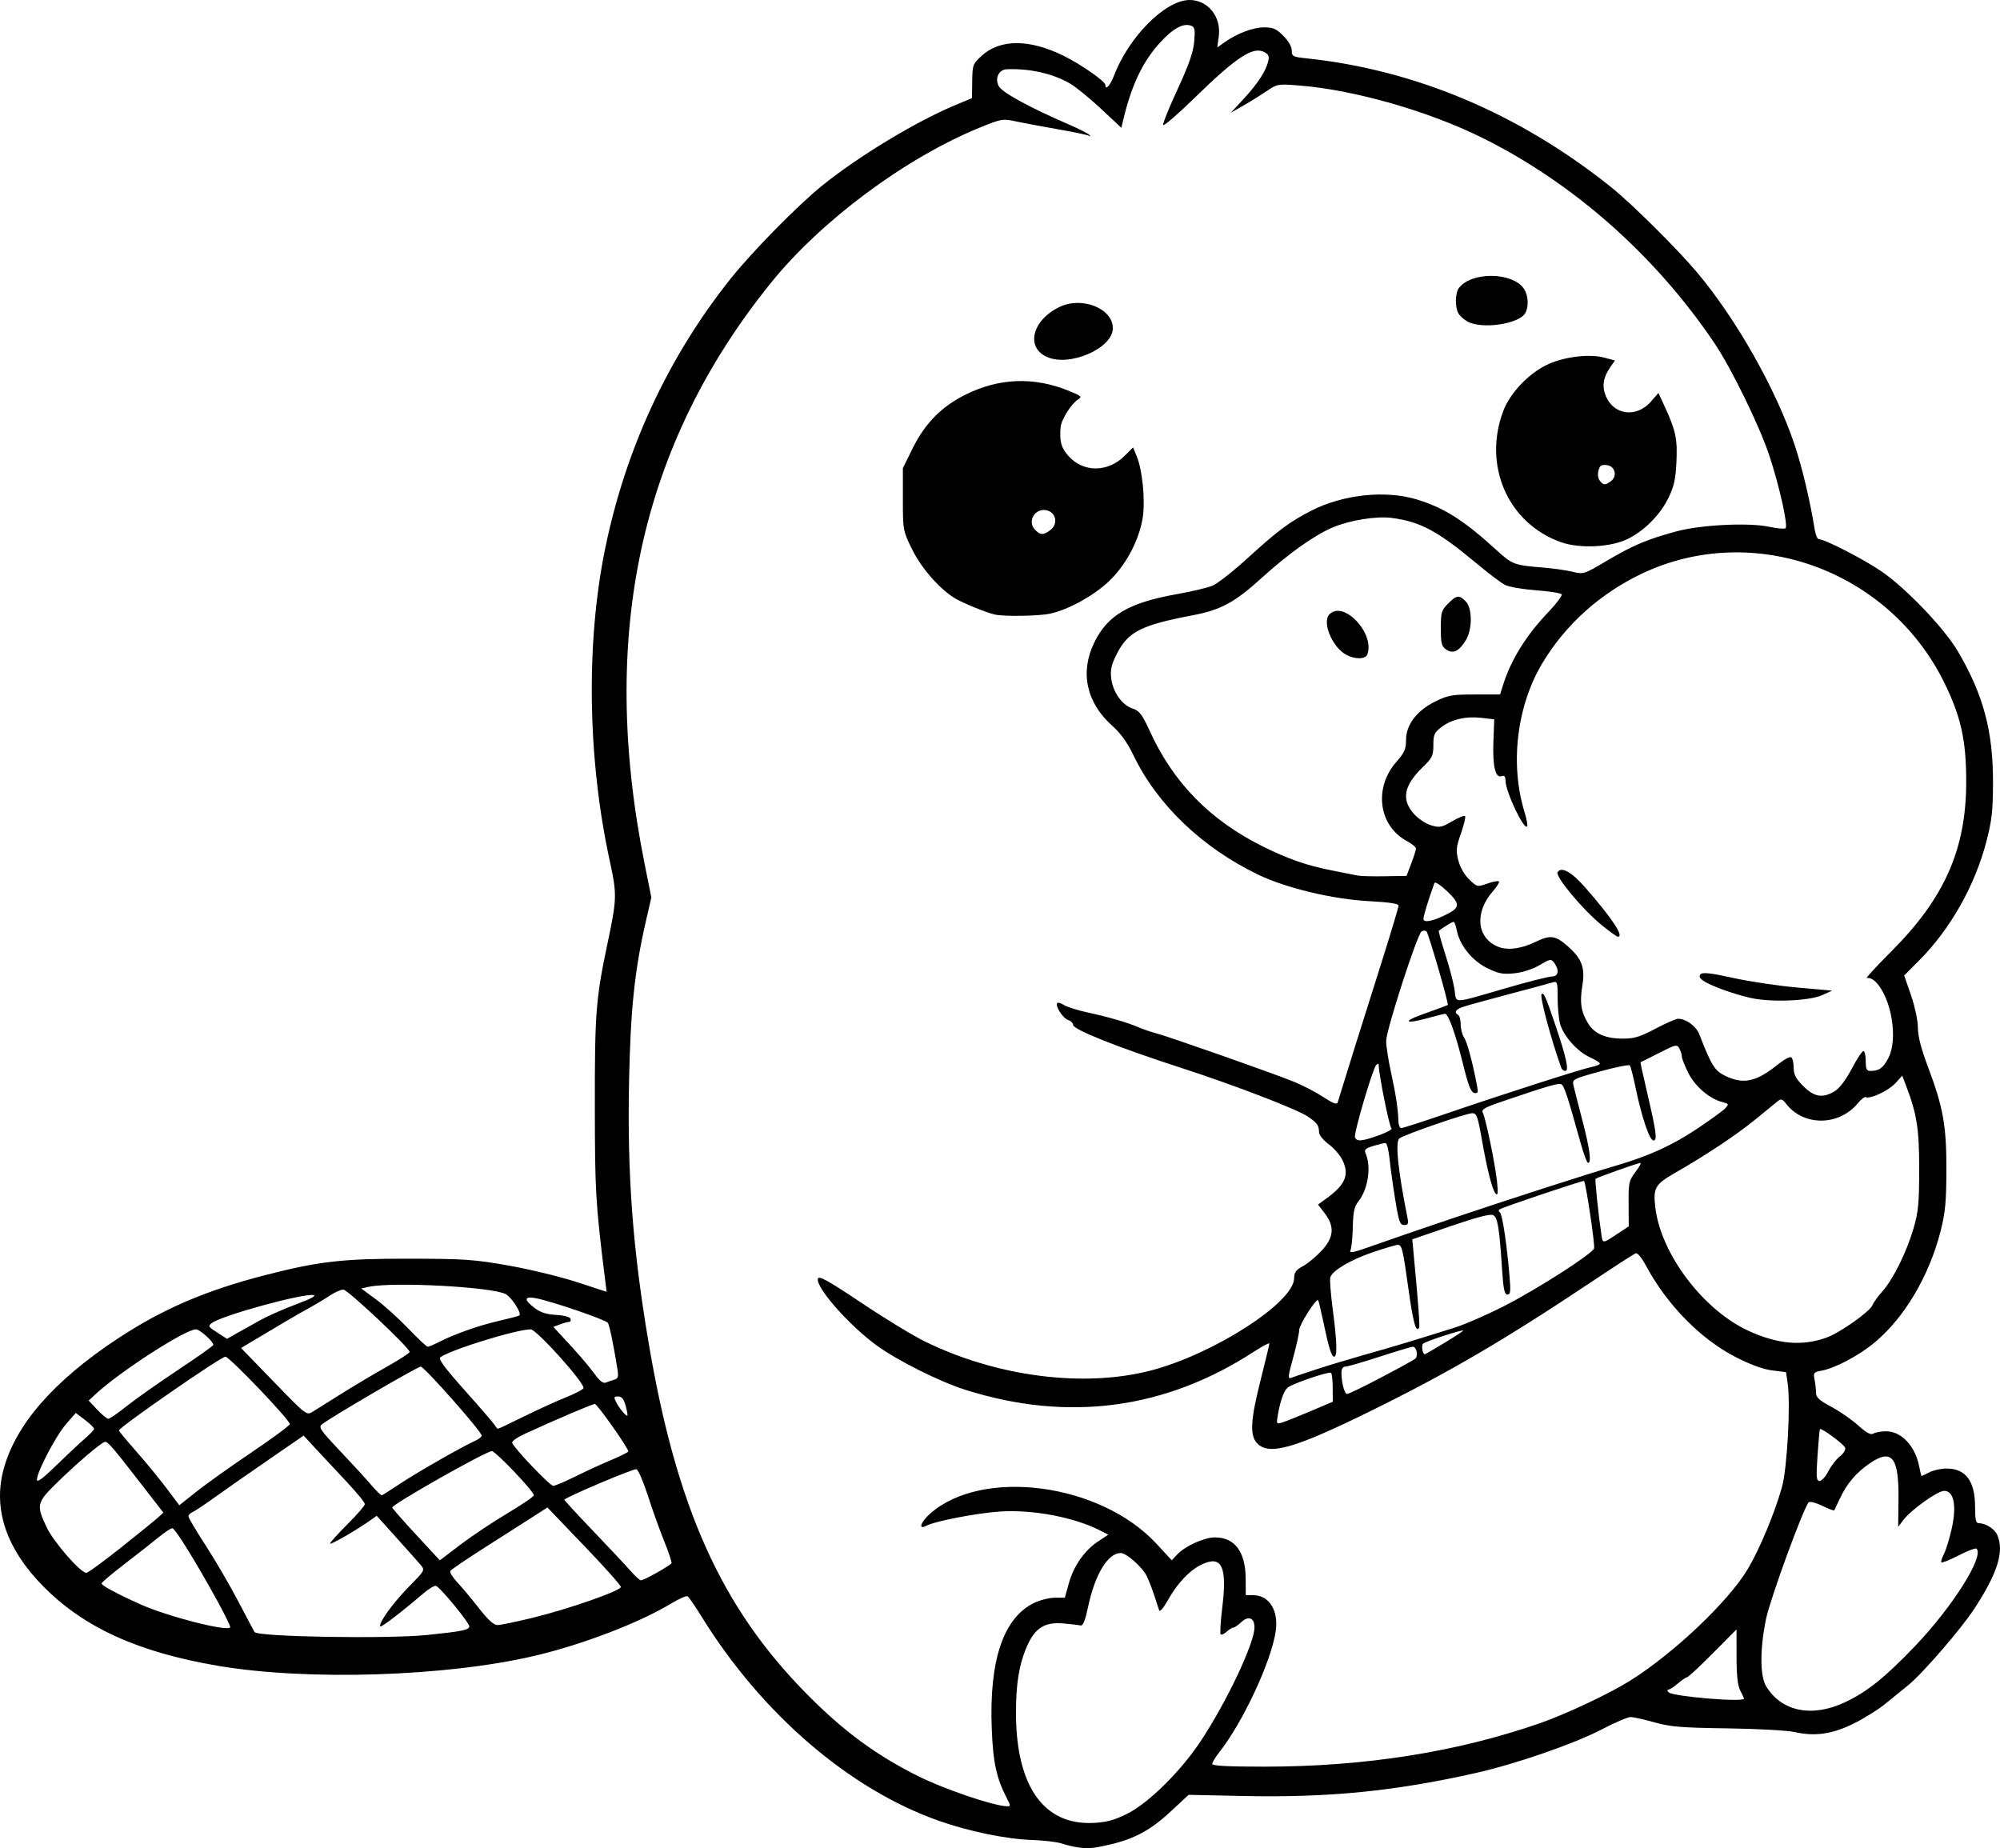 <?xml version="1.0" encoding="UTF-8" standalone="no"?>
<!-- Created with Inkscape (http://www.inkscape.org/) -->

<svg
   width="212.958mm"
   height="196.795mm"
   viewBox="0 0 212.958 196.795"
   version="1.1"
   id="svg1"
   xml:space="preserve"
   xmlns="http://www.w3.org/2000/svg"
   xmlns:svg="http://www.w3.org/2000/svg"><defs
     id="defs1" /><g
     id="layer1"
     transform="translate(-20.277,361.565)"><path
       style="fill:#000000"
       d="m 134.802,-164.9 c -0.364,-0.061 -1.063,-0.237 -1.553,-0.392 -0.491,-0.155 -1.919,-0.317 -3.175,-0.36 -2.676,-0.093 -6.623,-0.909 -9.809,-2.028 -9.52,-3.345 -18.866,-11.378 -25.261,-21.712 -0.699,-1.129 -1.378,-2.119 -1.509,-2.2 -0.131,-0.081 -0.922,0.265 -1.757,0.77 -3.39,2.049 -9.393,4.352 -14.483,5.555 -9.393,2.221 -24.197,2.695 -33.734,1.082 -8.506,-1.439 -14.316,-4.08 -18.647,-8.475 -3.893,-3.952 -5.336,-8.153 -4.241,-12.355 1.25,-4.8 5.338,-9.507 12.173,-14.014 4.791,-3.16 9.393,-5.139 15.743,-6.77 5.714,-1.468 8.228,-1.753 15.346,-1.741 5.853,0.01 6.877,0.081 10.548,0.731 2.236,0.396 5.497,1.187 7.245,1.757 l 3.179,1.037 -0.17,-1.373 c -1.003,-8.092 -1.074,-9.295 -1.082,-18.439 -0.009,-9.926 0.106,-11.387 1.359,-17.33 0.994,-4.711 1.006,-5.18 0.232,-8.731 -2.364,-10.837 -2.551,-23.18 -0.504,-33.205 2.184,-10.694 6.729,-20.472 13.403,-28.835 2.278,-2.854 7.131,-7.787 9.711,-9.87 3.867,-3.122 9.99,-6.826 14.164,-8.568 l 1.793,-0.749 0.025,-1.806 c 0.024,-1.729 0.067,-1.844 0.996,-2.696 1.968,-1.803 5.084,-1.806 8.732,-0.009 1.861,0.917 4.452,2.727 4.452,3.11 0,0.617 0.516,0.057 0.919,-0.999 1.584,-4.147 5.469,-8.038 8.037,-8.049 1.966,-0.008 3.404,1.786 3.116,3.888 l -0.16,1.168 0.772,-0.549 c 1.335,-0.951 3.017,-1.587 4.21,-1.593 0.96,-0.005 1.3,0.143 2.051,0.894 0.549,0.549 0.9,1.161 0.9,1.568 0,0.619 0.113,0.681 1.521,0.829 11.636,1.222 22.677,5.884 32.464,13.706 2.184,1.746 6.968,6.486 9.142,9.059 4.172,4.938 8.435,12.465 10.414,18.389 0.816,2.443 1.649,5.955 2.15,9.062 0.088,0.546 0.286,0.992 0.44,0.992 0.633,0 4.848,2.171 6.7,3.451 2.628,1.817 6.687,6.075 8.11,8.507 2.713,4.638 3.74,8.489 3.728,13.971 -0.007,2.965 -0.124,4.021 -0.693,6.218 -1.222,4.723 -3.845,9.371 -7.173,12.709 l -1.592,1.597 0.727,2.108 c 0.414,1.199 0.729,2.686 0.732,3.449 0.003,0.913 0.345,2.244 1.068,4.164 1.634,4.336 1.981,6.283 1.967,11.031 -0.01,3.383 -0.119,4.518 -0.62,6.482 -1.217,4.766 -3.845,9.203 -7.012,11.839 -1.693,1.409 -4.185,2.731 -5.677,3.012 -0.82,0.154 -0.874,0.226 -0.728,0.959 0.087,0.436 0.158,1.068 0.158,1.405 0,0.48 0.351,0.8 1.618,1.475 0.89,0.474 2.177,1.365 2.861,1.98 0.9,0.809 1.348,1.051 1.623,0.877 0.209,-0.132 0.818,-0.242 1.352,-0.245 1.636,-0.007 3.121,1.581 3.533,3.775 0.101,0.541 0.217,0.983 0.257,0.983 0.04,0 0.414,-0.178 0.83,-0.395 0.417,-0.217 1.237,-0.396 1.823,-0.397 2.041,-0.003 3.035,1.335 3.035,4.086 0,1.339 0.087,1.733 0.384,1.733 0.732,0 1.675,0.59 1.968,1.232 0.782,1.716 0.069,4.043 -2.397,7.827 -1.442,2.213 -5.504,6.913 -7.099,8.215 -0.655,0.535 -1.782,1.449 -2.505,2.032 -0.723,0.583 -2.205,1.5 -3.293,2.038 -2.269,1.121 -4.097,1.383 -6.265,0.898 -0.788,-0.176 -3.981,-0.353 -7.179,-0.396 -4.907,-0.067 -6.055,-0.162 -7.745,-0.639 -1.091,-0.308 -2.235,-0.562 -2.542,-0.565 -0.306,-0.002 -1.676,0.582 -3.043,1.299 -2.92,1.531 -9.164,3.694 -13.466,4.663 -8.574,1.932 -15.662,2.635 -24.659,2.445 l -5.901,-0.125 -1.9,1.768 c -2.146,1.996 -3.873,2.929 -6.566,3.547 -1.836,0.421 -2.294,0.452 -3.572,0.238 z m 5.5,-3.541 c 2.26,-1.123 5.691,-4.51 7.811,-7.71 2.792,-4.216 5.739,-10.446 5.739,-12.132 0,-1.028 -0.642,-1.275 -1.42,-0.544 -0.329,0.309 -0.701,0.563 -0.826,0.563 -0.125,0 -0.445,0.198 -0.712,0.439 -0.267,0.242 -0.556,0.368 -0.643,0.282 -0.087,-0.087 -0.006,-1.403 0.18,-2.925 0.518,-4.236 -0.052,-5.483 -2.087,-4.565 -1.326,0.598 -2.664,1.985 -3.71,3.847 -0.509,0.905 -0.86,1.3 -0.941,1.058 -0.071,-0.212 -0.317,-0.96 -0.546,-1.662 -0.229,-0.703 -0.587,-1.608 -0.795,-2.011 -0.491,-0.95 -2.146,-2.4 -2.738,-2.4 -1.361,0 -2.735,2.244 -3.461,5.657 -0.339,1.59 -0.557,2.124 -0.838,2.056 -0.209,-0.051 -1.035,-0.148 -1.836,-0.215 -1.958,-0.164 -2.986,0.477 -3.833,2.392 -0.85,1.921 -1.195,3.998 -1.189,7.159 0.013,7.796 2.964,11.964 8.273,11.689 1.38,-0.071 2.207,-0.297 3.572,-0.975 z m -12.798,-1.611 c -1.13,-2.186 -1.481,-3.789 -1.626,-7.428 -0.29,-7.285 1.235,-11.822 4.508,-13.406 0.63,-0.305 1.623,-0.554 2.208,-0.554 h 1.064 l 0.424,-1.526 c 0.516,-1.855 1.673,-3.513 3.12,-4.471 l 1.08,-0.715 -0.721,-0.378 c -2.783,-1.458 -7.249,-2.321 -10.803,-2.088 -2.472,0.162 -6.938,1.026 -7.862,1.521 -0.875,0.468 -0.583,-0.416 0.432,-1.308 5.578,-4.898 18.113,-3.231 24.071,3.2 l 1.646,1.777 0.571,-0.608 c 0.853,-0.908 2.881,-1.828 4.029,-1.828 2.11,0 3.251,1.526 3.27,4.371 l 0.011,1.786 0.801,3.4e-4 c 1.702,7.2e-4 2.717,1.642 2.384,3.859 -0.483,3.223 -3.5,9.686 -5.996,12.848 -0.419,0.53 -0.761,1.096 -0.761,1.257 0,0.205 1.689,0.292 5.622,0.29 10.64,-0.005 20.481,-1.563 29.303,-4.638 2.764,-0.963 7.424,-3.163 9.583,-4.523 4.715,-2.97 10.466,-8.435 12.539,-11.915 1.242,-2.085 2.858,-5.967 3.617,-8.687 0.558,-2.002 0.935,-8.88 0.606,-11.071 l -0.176,-1.174 -1.471,-0.184 c -0.955,-0.119 -2.309,-0.612 -3.857,-1.403 -3.762,-1.923 -7.356,-5.587 -9.605,-9.792 -0.444,-0.83 -0.884,-1.347 -1.081,-1.272 -0.183,0.07 -2.275,1.424 -4.649,3.009 -9.329,6.228 -15.288,9.712 -23.631,13.816 -8.076,3.972 -10.777,4.734 -12.028,3.39 -0.787,-0.845 -0.694,-2.463 0.385,-6.739 0.508,-2.014 0.925,-3.754 0.926,-3.867 9.6e-4,-0.113 -0.742,0.279 -1.652,0.87 -9.449,6.139 -19.779,7.506 -30.698,4.06 -2.746,-0.867 -7.213,-3.099 -9.453,-4.723 -2.965,-2.15 -6.586,-6.281 -6.258,-7.137 0.119,-0.31 1.173,0.28 4.602,2.577 2.446,1.639 5.468,3.482 6.715,4.097 7.691,3.793 17.021,4.993 24.177,3.111 6.68,-1.757 15.172,-7.23 15.204,-9.8 0.008,-0.639 0.197,-0.901 0.945,-1.303 0.514,-0.277 1.407,-1.016 1.984,-1.642 1.31,-1.421 1.406,-2.569 0.333,-3.976 l -0.716,-0.938 0.782,-0.563 c 2.101,-1.512 2.566,-2.535 1.859,-4.09 -0.244,-0.537 -0.914,-1.326 -1.488,-1.754 -0.62,-0.462 -1.046,-1 -1.048,-1.323 -0.005,-0.694 -0.207,-0.973 -1.187,-1.638 -1.137,-0.771 -7.929,-3.384 -13.357,-5.139 -6.846,-2.213 -11.646,-4.122 -11.646,-4.63 0,-0.191 -0.239,-0.422 -0.532,-0.515 -0.55,-0.175 -1.415,-1.535 -1.147,-1.804 0.084,-0.084 0.406,0.013 0.717,0.215 0.311,0.202 1.458,0.561 2.549,0.799 2.281,0.496 4.282,1.081 5.424,1.584 0.437,0.192 1.271,0.476 1.855,0.631 1.424,0.378 12.522,4.281 14.682,5.164 0.946,0.387 2.347,1.119 3.115,1.628 0.962,0.638 1.43,0.82 1.507,0.588 0.062,-0.185 0.366,-1.171 0.677,-2.189 0.311,-1.019 0.903,-2.924 1.316,-4.233 0.413,-1.31 1.594,-5.051 2.625,-8.314 1.03,-3.263 1.873,-6.073 1.873,-6.243 0,-0.211 -0.999,-0.363 -3.109,-0.473 -3.877,-0.203 -8.868,-1.393 -11.84,-2.825 -5.961,-2.871 -10.752,-7.454 -13.276,-12.704 -0.655,-1.363 -1.36,-2.346 -2.25,-3.139 -2.761,-2.459 -3.468,-5.678 -1.942,-8.842 1.42,-2.945 3.7,-4.28 8.873,-5.195 1.529,-0.27 3.216,-0.674 3.748,-0.896 0.532,-0.222 2.257,-1.583 3.834,-3.025 3.088,-2.823 4.429,-3.818 6.703,-4.971 3.401,-1.725 7.917,-2.194 11.239,-1.168 2.917,0.901 4.994,2.226 8.473,5.403 1.663,1.519 1.855,1.59 5.027,1.846 1.019,0.082 2.388,0.28 3.043,0.439 1.175,0.285 1.223,0.27 3.694,-1.196 2.719,-1.614 4.359,-2.302 7.419,-3.118 2.587,-0.689 7.642,-0.937 9.795,-0.48 0.877,0.186 1.677,0.256 1.777,0.156 0.281,-0.281 -0.65,-4.459 -1.717,-7.698 -1.049,-3.185 -4.048,-9.327 -5.879,-12.039 -6.292,-9.321 -15.01,-17.027 -24.702,-21.834 -5.758,-2.856 -13.664,-5.112 -19.528,-5.571 -2.231,-0.175 -2.311,-0.161 -3.44,0.607 -0.635,0.432 -1.751,1.125 -2.478,1.54 l -1.323,0.754 1.333,-1.44 c 1.497,-1.616 2.377,-2.951 2.638,-3.998 0.139,-0.558 0.057,-0.77 -0.395,-1.012 -1.212,-0.649 -2.967,0.507 -7.528,4.958 -1.737,1.695 -3.2,2.953 -3.253,2.796 -0.052,-0.157 0.638,-1.869 1.533,-3.804 1.196,-2.584 1.666,-3.926 1.768,-5.053 0.114,-1.261 0.062,-1.563 -0.295,-1.7 -0.739,-0.284 -1.639,0.105 -2.757,1.189 -2.174,2.109 -3.524,4.745 -4.483,8.749 l -0.22,0.92 -2.173,-2.032 c -1.195,-1.118 -2.68,-2.326 -3.299,-2.685 -1.835,-1.064 -4.312,-1.62 -6.74,-1.514 -0.85,0.037 -1.283,0.972 -0.837,1.806 0.354,0.662 3.3,2.273 7.376,4.035 1.091,0.472 2.103,0.981 2.249,1.132 0.178,0.185 0.165,0.218 -0.041,0.103 -0.168,-0.094 -1.657,-0.406 -3.307,-0.692 -1.651,-0.287 -3.656,-0.662 -4.457,-0.834 -1.406,-0.303 -1.536,-0.28 -3.834,0.656 -7.92,3.229 -16.881,9.888 -22.245,16.531 -13.942,17.267 -18.344,37.535 -13.447,61.916 l 0.709,3.532 -0.583,2.538 c -1.194,5.199 -1.633,9.368 -1.789,16.989 -0.204,9.938 0.381,17.821 2.062,27.781 2.988,17.716 7.756,28.308 16.901,37.548 3.887,3.927 7.298,6.441 11.787,8.689 2.779,1.391 7.993,3.169 9.454,3.223 0.442,0.016 0.445,-0.032 0.037,-0.819 z m -1.301,-126.077 c -0.87,-0.192 -3.383,-1.214 -4.225,-1.718 -1.634,-0.978 -3.61,-3.233 -4.59,-5.239 -0.965,-1.974 -0.974,-2.024 -0.974,-5.314 v -3.321 l 1.038,-2.099 c 1.333,-2.696 3.109,-4.488 5.713,-5.764 3.56,-1.744 7.232,-1.867 10.919,-0.367 1.351,0.55 1.441,0.635 0.975,0.926 -0.716,0.447 -1.795,2.174 -1.853,2.967 -0.114,1.535 0.054,2.149 0.827,3.03 1.571,1.789 4.207,1.788 5.996,-0.002 l 0.893,-0.893 0.387,0.927 c 0.616,1.474 0.934,4.739 0.641,6.572 -0.389,2.429 -1.838,5.129 -3.658,6.813 -1.644,1.522 -4.203,2.929 -6.136,3.374 -1.17,0.27 -4.915,0.338 -5.953,0.109 z m 5.964,-9.038 c 0.788,-0.638 0.551,-1.812 -0.415,-2.055 -1.219,-0.306 -2.127,1.113 -1.298,2.029 0.576,0.636 0.952,0.642 1.713,0.026 z m 54.308,1.33 c -5.626,-2.007 -8.318,-8.126 -6.139,-13.952 0.738,-1.971 2.814,-4.12 4.852,-5.022 1.792,-0.792 4.381,-1.088 5.913,-0.674 l 1.133,0.306 -0.5,0.715 c -0.751,1.074 -0.9,2.047 -0.471,3.073 0.853,2.042 3.277,2.341 4.799,0.591 l 0.804,-0.924 0.691,1.501 c 1.156,2.51 1.342,3.399 1.225,5.853 -0.088,1.834 -0.26,2.611 -0.843,3.803 -0.883,1.805 -2.478,3.432 -4.268,4.354 -1.79,0.922 -5.17,1.098 -7.197,0.375 z m 5.319,-6.483 c 0.732,-0.535 0.463,-1.619 -0.428,-1.722 -0.584,-0.067 -0.75,0.045 -0.889,0.599 -0.1,0.398 -0.035,0.845 0.155,1.075 0.4,0.482 0.559,0.489 1.162,0.048 z m -60.056,-13.244 c -2.289,-1.04 -1.535,-3.941 1.384,-5.329 2.384,-1.134 5.649,0.18 5.649,2.273 0,2.149 -4.614,4.155 -7.032,3.056 z m 44.808,-3.756 c -0.397,-0.215 -0.843,-0.619 -0.992,-0.898 -0.366,-0.684 -0.329,-2.164 0.068,-2.684 1.331,-1.744 5.666,-1.709 6.902,0.056 0.483,0.69 0.563,1.875 0.175,2.6 -0.63,1.177 -4.591,1.772 -6.153,0.925 z m 40.185,147.011 c 2.328,-1.089 4.289,-2.662 7.45,-5.972 4.003,-4.193 7.388,-9.552 6.557,-10.383 -0.094,-0.094 -0.945,0.226 -1.89,0.711 -0.946,0.485 -1.778,0.823 -1.85,0.752 -0.072,-0.072 0.049,-0.476 0.268,-0.897 0.219,-0.422 0.593,-1.643 0.832,-2.715 0.542,-2.434 0.225,-4.006 -0.808,-4.006 -0.705,0 -3.547,2.034 -4.362,3.122 l -0.536,0.715 0.035,-2.91 c 0.055,-4.53 -0.704,-5.478 -3.079,-3.845 -1.428,0.982 -2.427,2.159 -3.147,3.704 -0.307,0.659 -0.584,1.242 -0.616,1.296 -0.032,0.053 -0.609,-0.17 -1.282,-0.496 -0.689,-0.333 -1.32,-0.491 -1.442,-0.361 -0.554,0.588 -4.097,10.275 -4.535,12.4 -0.662,3.206 -0.658,6.088 0.009,7.182 1.646,2.699 4.872,3.353 8.397,1.704 z m -10.756,-0.386 c 0,-0.056 -0.178,-0.443 -0.395,-0.86 -0.28,-0.536 -0.396,-1.6 -0.397,-3.634 l -0.002,-2.876 -2.529,2.546 c -1.391,1.4 -2.623,2.546 -2.737,2.546 -0.114,0 -0.554,0.298 -0.977,0.661 -0.423,0.364 -0.882,0.661 -1.02,0.661 -0.139,1.8e-4 -0.125,0.127 0.032,0.283 0.449,0.449 8.025,1.084 8.025,0.673 z m -140.229,-6.778 c 3.721,-0.38 4.498,-0.538 4.498,-0.916 0,-0.41 -3.13,-4.211 -3.555,-4.317 -0.164,-0.041 -0.771,0.329 -1.348,0.822 -2.29,1.957 -4.451,3.612 -4.565,3.498 -0.265,-0.265 1.332,-2.493 3.002,-4.189 1.764,-1.792 1.767,-1.797 1.273,-2.378 -0.272,-0.32 -1.433,-1.623 -2.578,-2.896 l -2.083,-2.314 -0.695,0.491 c -1.531,1.081 -4.267,2.656 -4.267,2.457 0,-0.116 0.83,-1.038 1.845,-2.048 1.015,-1.01 1.848,-1.975 1.852,-2.145 0.004,-0.17 -0.87,-1.241 -1.942,-2.381 -1.072,-1.14 -2.54,-2.712 -3.263,-3.494 l -1.314,-1.421 -3.682,2.535 c -2.025,1.394 -4.611,3.201 -5.746,4.014 -1.135,0.814 -2.236,1.546 -2.447,1.627 -0.211,0.081 -0.384,0.274 -0.384,0.428 0,0.154 0.819,1.54 1.821,3.081 1.001,1.54 2.569,4.229 3.484,5.975 0.915,1.746 1.692,3.214 1.727,3.261 0.378,0.511 14.127,0.743 18.369,0.31 z m -22.388,-3.739 c -2.304,-4.184 -4.437,-7.619 -4.736,-7.629 -0.148,-0.005 -0.815,0.438 -1.481,0.984 -0.667,0.546 -2.298,1.826 -3.625,2.844 -1.327,1.019 -2.417,1.939 -2.421,2.045 -0.009,0.229 1.514,1.05 4.138,2.232 2.887,1.3 9.335,2.948 9.558,2.443 0.043,-0.097 -0.601,-1.411 -1.432,-2.92 z m 33.64,1.907 c 3.893,-0.952 9.386,-2.876 9.386,-3.287 -2.8e-4,-0.167 -1.76,-2.138 -3.91,-4.38 l -3.909,-4.077 -1.448,0.931 c -0.796,0.512 -3.087,1.974 -5.09,3.249 -2.003,1.275 -3.714,2.434 -3.801,2.575 -0.087,0.141 0.251,0.692 0.752,1.224 0.501,0.533 1.537,1.772 2.302,2.754 0.964,1.237 1.57,1.786 1.971,1.786 0.319,0 2.005,-0.349 3.748,-0.775 z m 13.227,-4.807 c 0.798,-0.45 1.497,-0.897 1.554,-0.992 0.056,-0.095 -0.292,-1.149 -0.774,-2.341 -0.482,-1.192 -1.265,-3.378 -1.74,-4.856 -0.475,-1.479 -1.023,-2.749 -1.217,-2.824 -0.254,-0.098 -6.995,2.741 -7.688,3.238 -0.04,0.028 1.341,1.527 3.068,3.331 1.727,1.804 3.528,3.726 4.002,4.271 0.474,0.546 0.971,0.992 1.104,0.992 0.133,0 0.894,-0.369 1.692,-0.819 z m -57.086,-2.651 c 1.854,-1.472 3.633,-2.915 3.952,-3.207 l 0.581,-0.531 -1.972,-2.547 c -3.481,-4.496 -3.946,-5.04 -4.256,-4.984 -0.412,0.074 -2.998,2.284 -5.185,4.43 -2.067,2.028 -2.129,2.309 -1.02,4.652 0.743,1.571 3.61,4.864 4.235,4.864 0.162,0 1.811,-1.205 3.666,-2.677 z m 41.141,-3.649 c 1.564,-0.932 2.844,-1.804 2.844,-1.938 0,-0.413 -4.078,-4.697 -4.473,-4.699 -0.616,-0.003 -10.608,5.652 -10.608,6.004 0,0.082 1.14,1.381 2.534,2.886 l 2.534,2.737 2.162,-1.647 c 1.189,-0.906 3.442,-2.41 5.007,-3.343 z m -27.217,-6.507 c 2.162,-1.455 3.993,-2.806 4.069,-3.001 0.127,-0.325 -6.417,-7.185 -6.853,-7.185 -0.487,0 -11.34,7.518 -11.34,7.856 0,0.075 0.842,1.091 1.872,2.257 1.029,1.166 2.476,2.928 3.214,3.914 l 1.342,1.793 1.883,-1.494 c 1.036,-0.822 3.652,-2.684 5.814,-4.14 z m 15.906,3.278 c 1.882,-1.24 6.547,-3.903 7.871,-4.494 0.4,-0.178 0.728,-0.433 0.728,-0.565 0,-0.427 -6.114,-7.348 -6.492,-7.348 -0.338,0 -9.474,5.333 -10.499,6.129 -0.412,0.32 -0.234,0.586 1.923,2.866 1.308,1.382 2.81,3.024 3.338,3.647 0.528,0.623 1.032,1.1 1.12,1.058 0.088,-0.041 0.993,-0.624 2.011,-1.295 z m 18.593,-0.72 c 1.125,-0.558 2.848,-1.349 3.831,-1.759 0.982,-0.41 1.786,-0.817 1.786,-0.904 7e-4,-0.357 -3.314,-5.053 -3.565,-5.051 -0.253,0.002 -4.281,1.722 -7.482,3.195 -0.764,0.351 -1.359,0.772 -1.323,0.934 0.109,0.487 4.008,4.582 4.372,4.591 0.185,0.005 1.257,-0.447 2.381,-1.005 z m -52.261,-4.012 c 0.546,-0.467 0.992,-0.942 0.992,-1.055 0,-0.113 -0.437,-0.539 -0.972,-0.947 l -0.972,-0.741 -1.026,1.173 c -1.085,1.24 -3.115,5.108 -3.115,5.934 0,0.345 0.603,-0.1 2.051,-1.512 1.128,-1.1 2.497,-2.383 3.043,-2.85 z m 185.659,3.464 c 0.29,-0.568 0.842,-1.281 1.226,-1.583 0.399,-0.314 0.637,-0.711 0.554,-0.926 -0.147,-0.382 -2.533,-2.141 -2.677,-1.973 -0.043,0.05 -0.159,1.312 -0.258,2.804 -0.155,2.333 -0.124,2.712 0.224,2.712 0.222,0 0.641,-0.465 0.931,-1.033 z m -138.955,-5.801 c 1.416,-0.703 3.438,-1.625 4.492,-2.051 1.055,-0.425 1.918,-0.88 1.918,-1.01 0.002,-0.674 -5.018,-6.245 -5.628,-6.245 -1.521,0 -8.56,2.177 -9.637,2.981 -0.225,0.168 0.545,1.201 2.646,3.551 1.629,1.823 3.058,3.481 3.174,3.683 0.116,0.203 0.267,0.368 0.336,0.368 0.068,0 1.283,-0.575 2.699,-1.278 z m 83.802,-0.587 2.381,-1.01 -0.006,-1.457 c -0.003,-0.801 -0.082,-1.533 -0.175,-1.626 -0.161,-0.161 -3.417,0.907 -4.449,1.46 -0.506,0.271 -0.904,1.256 -1.213,3.006 -0.174,0.983 -0.157,1.014 0.45,0.829 0.347,-0.106 1.702,-0.646 3.011,-1.201 z m -126.042,-0.542 c 0.928,-0.742 3.384,-2.474 5.458,-3.85 2.074,-1.376 3.77,-2.578 3.77,-2.672 0,-0.363 -1.444,-1.655 -1.85,-1.655 -1.137,0 -8.089,4.486 -10.675,6.888 l -0.751,0.697 0.914,0.97 c 0.503,0.533 1.034,0.97 1.18,0.97 0.146,0 1.025,-0.607 1.953,-1.349 z m 22.854,-1.315 c 1.31,-0.823 3.483,-2.116 4.829,-2.873 1.346,-0.757 2.447,-1.467 2.447,-1.579 0,-0.437 -6.595,-6.642 -7.058,-6.642 -0.27,0 -0.906,0.278 -1.413,0.618 -0.507,0.34 -1.576,0.98 -2.377,1.422 -1.24,0.685 -3.167,1.816 -6.395,3.754 l -0.707,0.424 3.485,3.596 c 3.462,3.572 3.489,3.593 4.146,3.187 0.364,-0.225 1.733,-1.083 3.043,-1.907 z m 30.275,1.26 c -0.196,-0.709 -0.415,-0.977 -0.796,-0.977 -0.46,0 -0.488,0.074 -0.218,0.595 0.359,0.694 1.082,1.562 1.201,1.442 0.045,-0.045 -0.039,-0.522 -0.187,-1.06 z m 80.431,-2.99 c 1.831,-0.961 3.466,-1.859 3.633,-1.994 0.353,-0.287 0.163,-1.285 -0.245,-1.285 -0.152,0 -1.741,0.476 -3.53,1.058 -1.789,0.582 -3.437,1.058 -3.661,1.058 -0.253,0 -0.408,0.238 -0.408,0.628 0,1.082 0.319,2.282 0.606,2.282 0.152,0 1.774,-0.786 3.605,-1.748 z m -81.637,0.224 c 0.419,-0.12 0.467,-0.306 0.317,-1.227 -0.437,-2.68 -0.826,-4.549 -1.004,-4.823 -0.213,-0.327 -6.09,-2.336 -7.677,-2.624 -1.246,-0.226 -1.293,0.152 -0.128,1.04 0.621,0.474 1.266,0.682 2.294,0.741 0.846,0.049 1.475,0.217 1.539,0.413 0.06,0.182 -0.012,0.331 -0.16,0.331 -0.148,0 -0.585,0.12 -0.971,0.267 l -0.701,0.267 1.772,1.914 c 0.975,1.053 2.139,2.425 2.587,3.049 0.568,0.791 0.94,1.083 1.227,0.964 0.227,-0.094 0.634,-0.235 0.906,-0.312 z m 74.78,-1.109 c 1.237,-0.404 3.618,-1.121 5.292,-1.593 2.977,-0.84 5.125,-1.488 9.393,-2.833 1.164,-0.367 3.605,-1.436 5.424,-2.375 3.567,-1.842 9.207,-5.466 9.436,-6.063 0.122,-0.318 -0.873,-6.985 -1.072,-7.184 -0.084,-0.084 -8.554,2.759 -8.953,3.006 -0.161,0.1 -0.166,0.225 -0.013,0.327 0.26,0.173 0.724,3.209 1.027,6.714 0.148,1.718 0.113,2.051 -0.217,2.051 -0.311,0 -0.431,-0.567 -0.571,-2.712 -0.29,-4.422 -0.465,-5.489 -0.942,-5.745 -0.301,-0.161 -1.699,0.201 -4.526,1.17 l -4.091,1.403 0.096,1.023 c 0.561,5.966 0.728,8.202 0.626,8.389 -0.318,0.582 -0.633,-0.564 -1.121,-4.066 -0.606,-4.355 -0.703,-4.755 -1.158,-4.755 -0.181,0 -1.364,0.35 -2.629,0.777 -2.348,0.794 -4.299,1.942 -4.543,2.674 -0.075,0.225 0.042,1.765 0.261,3.423 0.459,3.482 0.503,5.032 0.143,5.032 -0.28,0 -0.573,-0.966 -1.199,-3.954 -0.227,-1.083 -0.455,-2.011 -0.505,-2.062 -0.212,-0.212 -2.01,2.627 -2.01,3.174 0,0.328 -0.289,1.647 -0.642,2.931 -0.567,2.061 -0.59,2.313 -0.198,2.158 0.244,-0.097 1.456,-0.507 2.693,-0.911 z m 13.617,-2.811 c 1.097,-0.666 1.994,-1.252 1.994,-1.302 0,-0.165 -4.032,1.147 -4.277,1.392 -0.21,0.21 -0.052,1.121 0.195,1.121 0.052,0 0.992,-0.545 2.088,-1.21 z m -107.027,-0.106 c 1.657,-0.845 4.242,-1.755 6.348,-2.234 1.08,-0.246 2.054,-0.503 2.166,-0.572 0.303,-0.188 -0.805,-1.932 -1.445,-2.274 -1.449,-0.775 -12.012,-1.337 -14.597,-0.777 l -0.794,0.172 1.587,1.171 c 0.873,0.644 2.419,2.041 3.435,3.104 1.016,1.063 1.944,1.933 2.061,1.933 0.117,0 0.674,-0.235 1.238,-0.523 z m 147.699,-0.45 c 1.43,-0.51 4.656,-2.792 4.901,-3.465 0.091,-0.251 0.559,-0.9 1.041,-1.442 1.168,-1.316 2.6,-4.212 3.334,-6.742 0.51,-1.759 0.597,-2.683 0.596,-6.295 -0.001,-4.303 -0.236,-5.811 -1.37,-8.811 l -0.431,-1.138 -0.746,0.817 c -0.719,0.788 -2.718,1.72 -3.134,1.463 -0.111,-0.069 -0.501,0.235 -0.866,0.675 -1.994,2.406 -5.725,2.447 -7.584,0.083 -0.466,-0.592 -0.562,-0.618 -0.997,-0.263 -0.265,0.216 -1.314,1.072 -2.333,1.903 -1.994,1.627 -5.239,3.786 -8.449,5.624 -2.221,1.271 -2.434,1.635 -2.185,3.736 0.588,4.963 5.13,10.955 9.973,13.155 3.096,1.407 5.661,1.625 8.251,0.701 z M 48.019,-221.012 c 0.8,-0.44 2.525,-1.199 3.832,-1.687 1.529,-0.571 2.171,-0.916 1.8,-0.97 -1.204,-0.173 -9.699,2.161 -10.801,2.968 -0.45,0.329 -0.411,0.4 0.557,1.024 l 1.04,0.671 1.058,-0.603 c 0.582,-0.331 1.713,-0.963 2.514,-1.403 z m 126.735,-10.766 c 6.178,-2.082 14.569,-4.786 17.727,-5.712 3.4,-0.998 5.858,-2.122 8.526,-3.902 1.415,-0.944 2.76,-1.923 2.989,-2.176 0.384,-0.424 0.361,-0.473 -0.298,-0.639 -1.375,-0.345 -2.936,-1.673 -3.649,-3.106 -0.378,-0.759 -0.688,-1.543 -0.688,-1.743 0,-0.199 -0.12,-0.586 -0.266,-0.86 -0.252,-0.471 -0.369,-0.446 -2.183,0.48 -1.054,0.538 -1.936,0.978 -1.96,0.978 -0.024,0 0.291,1.429 0.698,3.175 0.999,4.278 1.117,5.159 0.688,5.159 -0.411,0 -1.251,-2.467 -1.891,-5.556 -0.256,-1.237 -0.538,-2.335 -0.626,-2.44 -0.088,-0.105 -1.509,0.181 -3.156,0.636 -2.942,0.812 -2.993,0.839 -2.841,1.514 0.085,0.378 0.512,2.056 0.949,3.73 0.788,3.018 0.984,4.498 0.597,4.498 -0.111,0 -0.475,-0.982 -0.81,-2.183 -1.427,-5.122 -1.745,-6.078 -2.061,-6.199 -0.325,-0.125 -1.519,0.226 -6.247,1.837 -1.932,0.658 -2.272,0.856 -2.084,1.218 0.312,0.602 1.301,5.395 1.509,7.312 0.122,1.128 0.09,1.511 -0.113,1.323 -0.369,-0.343 -0.923,-2.492 -1.517,-5.887 -0.413,-2.359 -0.542,-2.712 -0.995,-2.712 -0.652,0 -7.309,2.303 -7.775,2.69 -0.455,0.378 -0.141,3.424 0.875,8.489 0.119,0.593 0.051,0.728 -0.365,0.728 -0.444,0 -0.57,-0.359 -0.95,-2.712 -0.241,-1.492 -0.514,-3.456 -0.606,-4.366 -0.092,-0.909 -0.285,-1.654 -0.429,-1.654 -0.144,0 -0.728,0.139 -1.296,0.31 -0.793,0.238 -0.99,0.407 -0.846,0.728 0.653,1.449 0.308,3.844 -0.746,5.184 -0.436,0.555 -0.558,1.117 -0.591,2.729 -0.023,1.117 -0.135,2.228 -0.249,2.47 -0.165,0.352 0.316,0.253 2.392,-0.492 1.43,-0.513 5.159,-1.795 8.288,-2.849 z m 17.758,1.582 1.194,-0.789 -0.017,-2.404 c -0.016,-2.238 0.034,-2.471 0.724,-3.378 0.408,-0.536 0.646,-0.974 0.529,-0.973 -0.248,0.002 -4.638,1.559 -4.772,1.693 -0.085,0.085 0.323,3.986 0.62,5.93 0.151,0.989 0.104,0.992 1.722,-0.079 z m -25.377,-10.497 c 0.86,-0.314 1.445,-0.644 1.3,-0.734 -0.218,-0.135 -1.354,-5.772 -1.354,-6.721 0,-0.186 -0.089,-0.194 -0.261,-0.022 -0.38,0.38 -2.418,7.315 -2.266,7.711 0.182,0.475 0.787,0.42 2.581,-0.234 z m 7.176,-2.307 c 6.169,-2.11 14.407,-4.753 15.457,-4.958 0.473,-0.092 0.86,-0.254 0.86,-0.36 0,-0.105 -0.486,-0.411 -1.081,-0.679 -1.31,-0.591 -2.796,-2.261 -3.152,-3.544 -0.144,-0.519 -0.263,-1.761 -0.264,-2.76 -10e-4,-1.76 -0.02,-1.811 -0.597,-1.639 -0.327,0.098 -2.381,0.651 -4.564,1.229 -2.183,0.578 -4.356,1.176 -4.829,1.329 -0.869,0.28 -1.08,0.598 -0.595,0.898 0.146,0.09 0.265,0.547 0.265,1.015 0,0.468 0.161,1.086 0.358,1.373 0.319,0.465 0.89,2.586 1.377,5.11 0.144,0.749 0.1,0.871 -0.293,0.794 -0.353,-0.069 -0.639,-0.807 -1.201,-3.092 -0.769,-3.13 -1.552,-5.33 -1.897,-5.332 -0.111,-5.4e-4 -1.034,0.23 -2.051,0.511 -2.092,0.58 -2.503,0.325 -0.592,-0.366 2.471,-0.893 2.845,-1.033 2.924,-1.088 0.129,-0.09 -2.049,-7.616 -2.267,-7.834 -0.109,-0.109 -0.343,-0.109 -0.52,-1.4e-4 -0.463,0.286 -3.776,10.53 -3.776,11.675 0,0.529 0.232,2.028 0.516,3.331 0.528,2.423 0.755,3.924 0.788,5.213 0.01,0.4 0.147,0.728 0.304,0.728 0.157,0 2.33,-0.699 4.829,-1.554 z m 12.212,-4.862 c -1.067,-2.94 -2.321,-7.618 -2.102,-7.838 0.23,-0.23 0.411,0.172 1.432,3.175 1.212,3.565 1.525,4.994 1.092,4.994 -0.166,0 -0.356,-0.149 -0.422,-0.331 z m 29.123,2.481 c 0.503,-0.307 1.183,-1.206 1.8,-2.38 0.545,-1.038 1.104,-1.887 1.242,-1.887 0.138,0 0.25,0.476 0.25,1.058 0,0.867 0.092,1.058 0.508,1.058 0.927,0 1.362,-0.319 1.916,-1.406 1.033,-2.025 0.32,-6.324 -1.334,-8.044 -0.321,-0.334 -0.737,-0.52 -0.966,-0.432 -0.221,0.085 0.951,-1.199 2.605,-2.853 5.669,-5.669 7.975,-10.903 7.971,-18.089 -0.003,-4.408 -0.572,-6.952 -2.368,-10.583 -5.922,-11.974 -20.361,-17.158 -32.162,-11.548 -4.431,2.107 -8.087,5.381 -10.556,9.456 -2.762,4.558 -3.525,10.792 -1.949,15.923 0.236,0.767 0.362,1.462 0.279,1.544 -0.369,0.369 -2.29,-3.709 -2.302,-4.886 -0.005,-0.45 -0.119,-0.58 -0.412,-0.468 -0.659,0.253 -0.972,-1.063 -0.875,-3.671 l 0.089,-2.381 -1.323,-0.154 c -1.7,-0.197 -3.204,0.145 -4.294,0.976 -0.763,0.582 -0.865,0.808 -0.865,1.916 0,1.122 -0.115,1.367 -1.08,2.302 -2.061,1.996 -2.359,3.468 -1.012,5.002 0.456,0.519 1.268,1.067 1.833,1.236 0.922,0.276 1.127,0.238 2.245,-0.417 0.677,-0.397 1.302,-0.649 1.389,-0.562 0.088,0.088 -0.107,0.913 -0.432,1.834 -0.517,1.466 -0.553,1.825 -0.288,2.878 0.185,0.734 0.636,1.527 1.157,2.031 0.845,0.819 0.865,0.823 1.936,0.445 0.595,-0.21 1.15,-0.314 1.233,-0.232 0.083,0.083 -0.212,0.563 -0.655,1.068 -1.968,2.241 -1.716,4.946 0.549,5.884 1.006,0.417 2.454,0.236 3.968,-0.495 1.588,-0.767 2.116,-0.711 3.362,0.356 1.593,1.364 1.978,2.352 1.661,4.267 -0.299,1.806 -0.151,2.793 0.607,4.04 0.671,1.105 1.864,1.623 3.737,1.623 1.172,0 1.814,-0.198 3.439,-1.058 1.099,-0.582 2.186,-1.058 2.417,-1.058 0.836,0 1.913,0.788 2.245,1.641 1.3,3.344 1.644,3.895 2.762,4.436 1.95,0.944 3.319,0.645 5.637,-1.232 0.618,-0.5 1.243,-0.836 1.389,-0.745 0.146,0.09 0.266,0.588 0.266,1.106 0,0.741 0.219,1.16 1.027,1.969 1.173,1.173 2.07,1.315 3.353,0.532 z m -9.011,-9.935 c -1.908,-0.44 -4.336,-1.334 -5.043,-1.856 -0.371,-0.274 -0.434,-0.46 -0.225,-0.671 0.21,-0.213 1.141,-0.104 3.44,0.405 1.733,0.384 4.818,0.845 6.856,1.026 l 3.704,0.328 -1.058,0.478 c -1.401,0.632 -5.517,0.788 -7.673,0.291 z m -15.796,-7.731 c -2.021,-1.64 -4.99,-5.198 -4.713,-5.646 0.395,-0.639 1.483,-0.039 2.935,1.618 2.86,3.263 4.184,5.259 3.485,5.254 -0.109,-7.3e-4 -0.877,-0.552 -1.707,-1.226 z m -10.149,6.681 c 2.319,-0.671 4.492,-1.22 4.829,-1.22 0.702,0 0.822,-0.669 0.258,-1.441 -0.338,-0.462 -0.408,-0.452 -1.575,0.232 -0.74,0.434 -1.796,0.775 -2.679,0.866 -1.231,0.127 -1.682,0.041 -2.905,-0.558 -1.594,-0.78 -2.931,-2.45 -3.227,-4.032 -0.092,-0.488 -0.246,-0.888 -0.343,-0.888 -0.139,0 -0.957,0.493 -1.571,0.947 -0.047,0.035 0.269,1.176 0.703,2.535 0.434,1.359 0.875,3.048 0.98,3.753 0.223,1.5 -0.398,1.522 5.531,-0.193 z m -6.484,-7.785 c 1.559,-0.768 1.586,-1.147 0.174,-2.5 -0.696,-0.667 -1.301,-1.065 -1.362,-0.896 -0.618,1.695 -1.175,3.502 -1.175,3.813 0,0.453 0.929,0.289 2.363,-0.417 z m -3.659,-5.474 c 0.276,-0.728 0.502,-1.445 0.502,-1.593 1.2e-4,-0.149 -0.437,-0.506 -0.972,-0.794 -3.019,-1.625 -3.55,-5.665 -1.109,-8.438 0.857,-0.973 1.023,-1.352 1.023,-2.326 0,-1.626 1.144,-3.128 3.122,-4.1 1.351,-0.664 1.787,-0.741 4.2,-0.741 h 2.692 l 0.333,-1.058 c 0.833,-2.651 2.454,-5.252 4.812,-7.722 0.859,-0.9 1.494,-1.747 1.411,-1.881 -0.083,-0.134 -1.308,-0.329 -2.723,-0.433 -1.415,-0.104 -2.905,-0.361 -3.312,-0.572 -0.407,-0.211 -1.783,-1.252 -3.058,-2.314 -4.126,-3.439 -5.948,-4.416 -8.989,-4.819 -1.625,-0.216 -4.453,0.237 -6.285,1.006 -1.935,0.812 -4.742,2.807 -7.562,5.372 -2.855,2.597 -4.357,3.417 -7.279,3.972 -5.555,1.055 -6.937,1.749 -8.138,4.087 -0.579,1.127 -0.72,1.706 -0.627,2.581 0.155,1.472 1.139,2.894 2.259,3.266 0.765,0.255 1.023,0.594 1.901,2.504 2.493,5.421 6.374,9.383 11.898,12.144 2.776,1.388 4.823,2.099 7.553,2.624 1.157,0.223 2.342,0.458 2.633,0.522 0.291,0.064 1.583,0.099 2.871,0.077 l 2.342,-0.04 z m -6.927,-22.22 c -1.503,-0.817 -2.604,-3.491 -1.778,-4.317 1.515,-1.515 4.872,2.069 4.02,4.291 -0.198,0.516 -1.317,0.529 -2.242,0.026 z m 10.645,-0.561 c -0.492,-0.344 -0.57,-0.655 -0.57,-2.257 0,-1.7 0.066,-1.923 0.773,-2.631 0.915,-0.915 1.169,-0.948 1.872,-0.244 0.721,0.721 0.728,2.978 0.013,4.15 -0.717,1.176 -1.372,1.484 -2.089,0.981 z"
       id="path170" /></g></svg>
